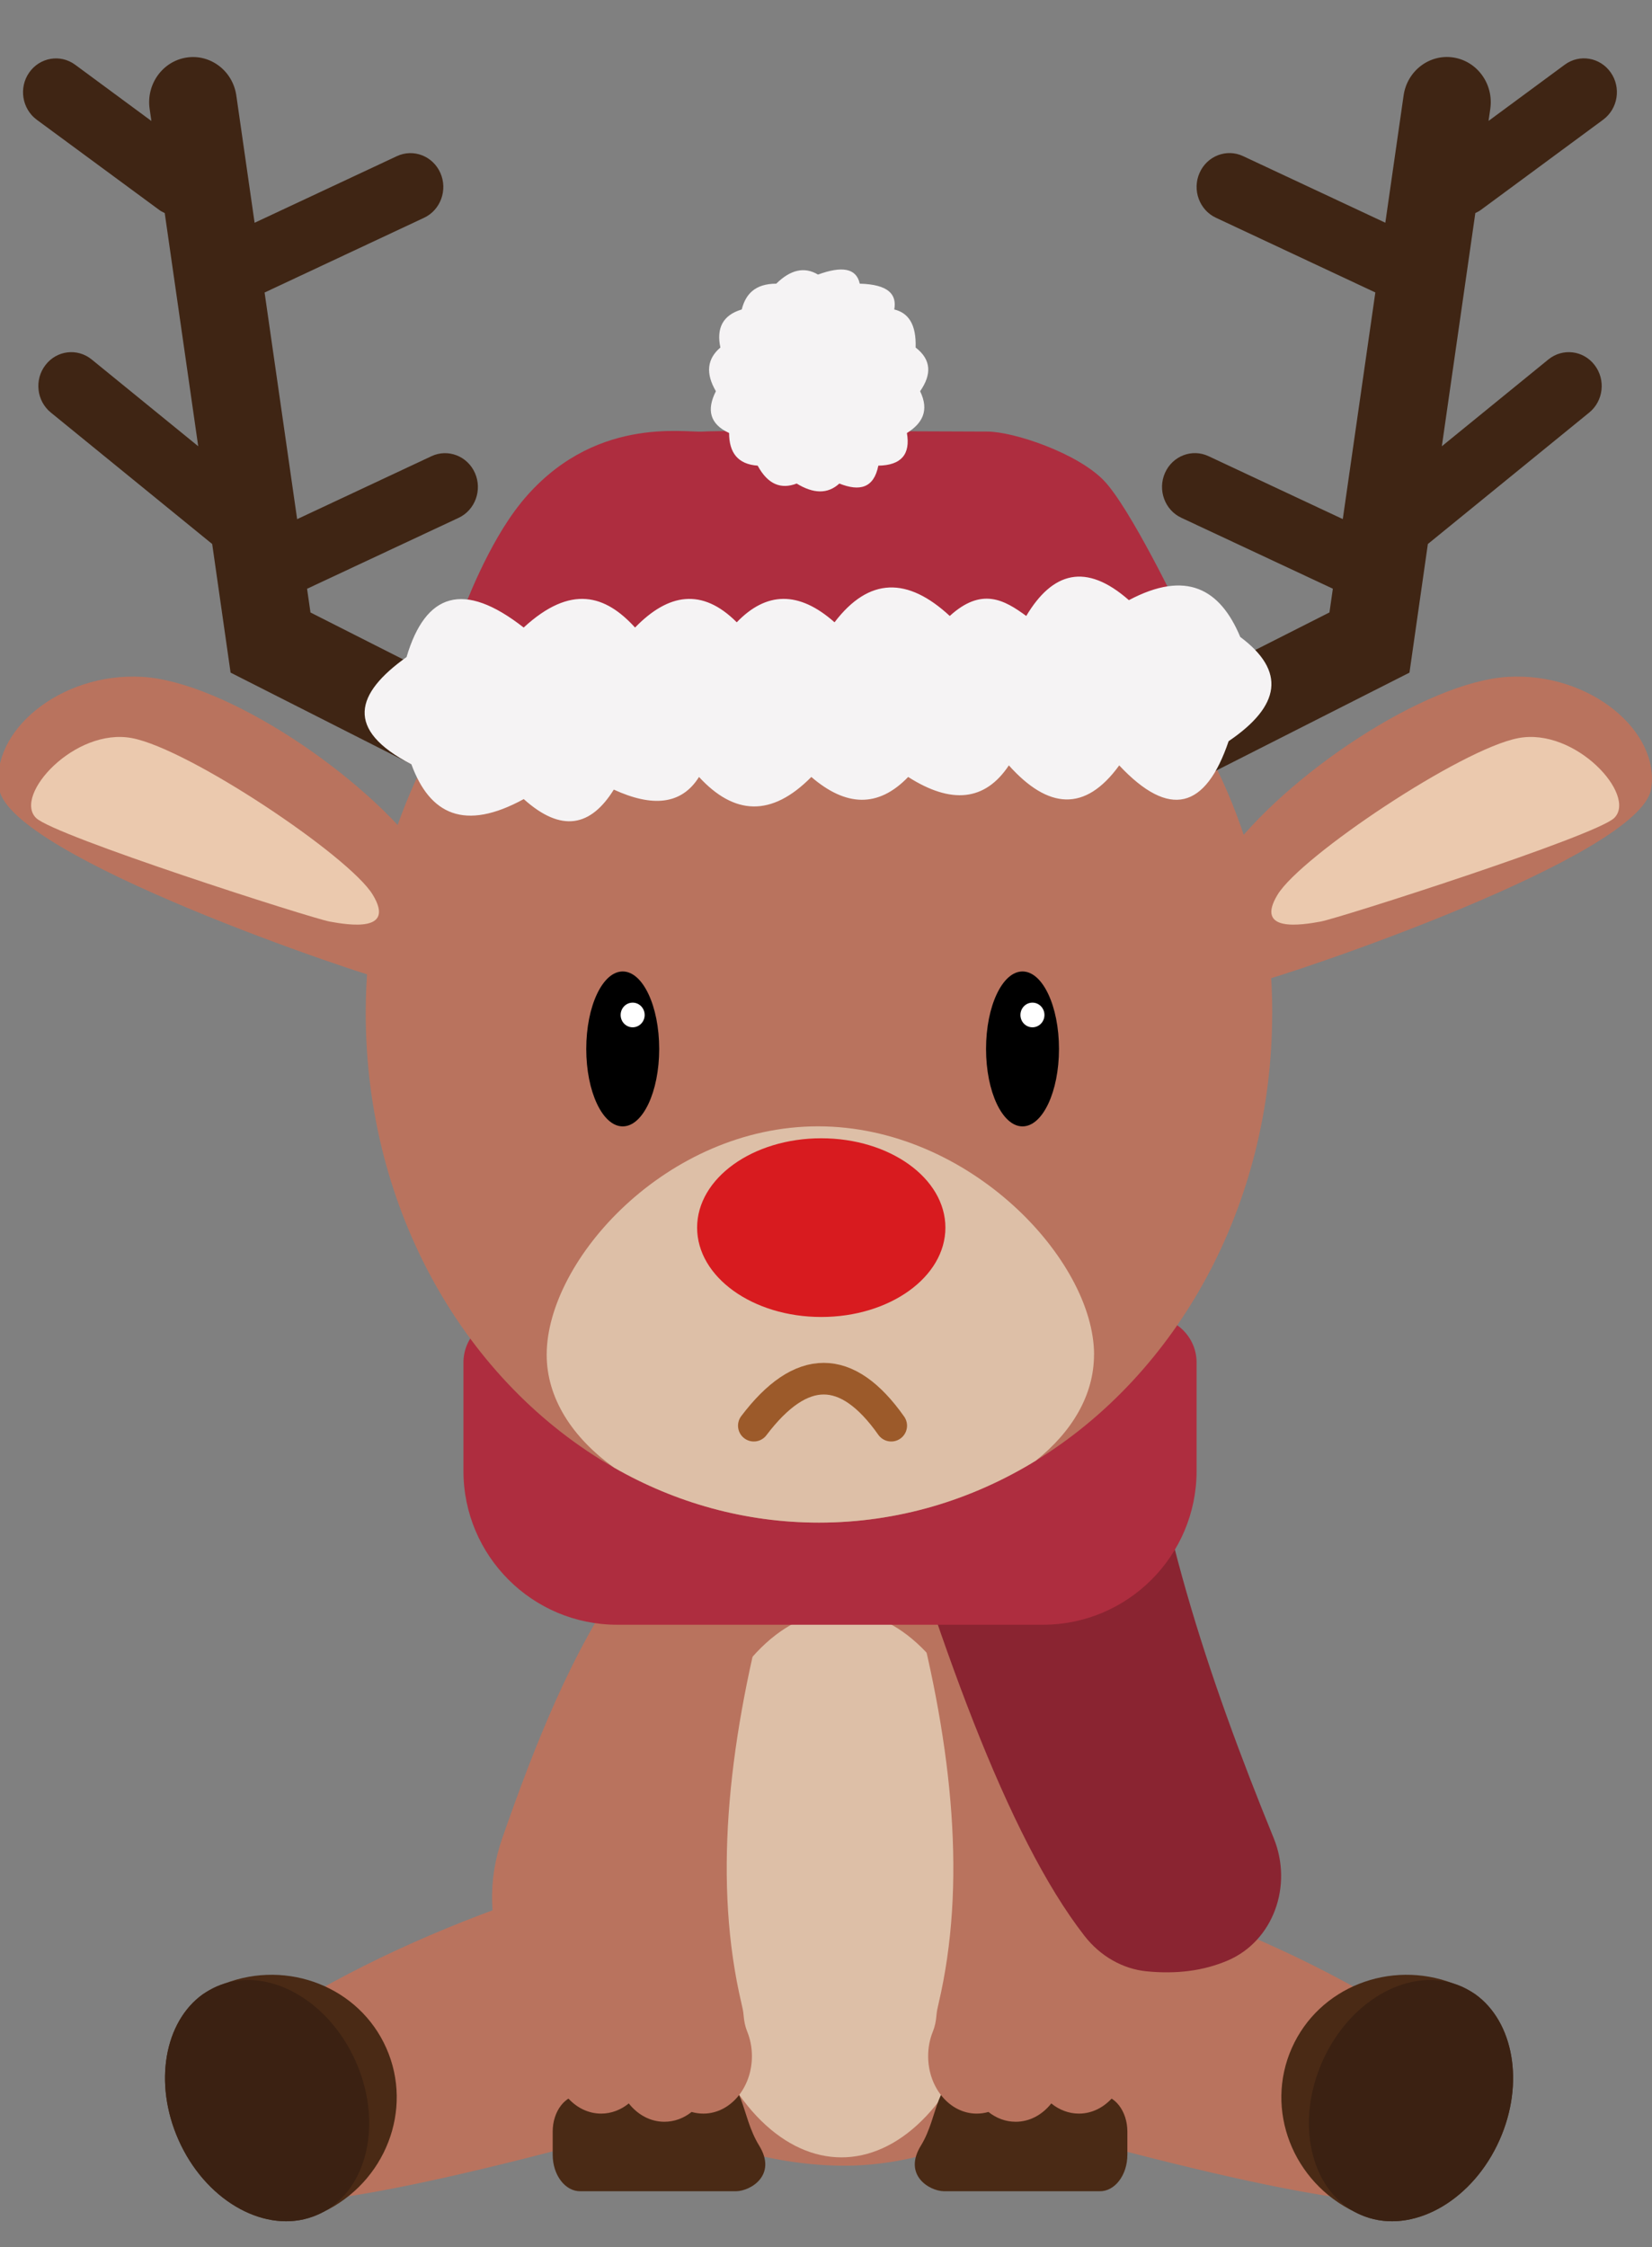 <?xml version="1.0" encoding="UTF-8"?>
<svg id="Calque_3" data-name="Calque 3" xmlns="http://www.w3.org/2000/svg" viewBox="0 0 261.36 355.39">
  <rect x="0" y="0" width="261.36" height="355.39" fill="#808080" stroke="none"/>
  <defs>
    <style>
      .cls-1 {
        fill: #fff;
      }

      .cls-2 {
        fill: #8a2431;
      }

      .cls-3 {
        fill: #f5f3f4;
      }

      .cls-4 {
        fill: #ddbfa7;
      }

      .cls-5 {
        fill: #4a2a15;
      }

      .cls-6 {
        fill: #3f2514;
      }

      .cls-7 {
        fill: #3b2112;
      }

      .cls-8 {
        fill: #b9735e;
      }

      .cls-9 {
        fill: #d81b1f;
      }

      .cls-10 {
        fill: none;
        stroke: #9c5a2a;
        stroke-linecap: round;
        stroke-miterlimit: 10;
        stroke-width: 5px;
      }

      .cls-11 {
        fill: #ebc9ae;
      }

      .cls-12 {
        fill: #ae2d3f;
      }
    </style>
  </defs>
  <g>
    <path class="cls-8" d="M217.73,316.22c-12.97-7.61-27.17-13.5-42.19-18.25l-12.38,34.17,6.32,5.84c17.58,4.68,34.09,8.71,46.23,10.07l2.02-31.83Z"/>
    <path class="cls-5" d="M214.4,349.83c.18,.1,.36,.17,.55,.26,.5,.22,1.01,.42,1.51,.6,.06,.04,.14,.06,.2,.07,7.48,2.24,16.44-3,20.59-12.36,3.99-8.99,2.2-18.7-3.86-23.03-.78-.49-1.6-.91-2.45-1.29-.34-.15-.67-.29-1.01-.41-10-3.83-21.28,.59-25.55,10.2-4.35,9.77,.15,21.26,10.01,25.96Z"/>
    <path class="cls-7" d="M214.4,349.83c.26,.15,.53,.29,.82,.41,.4,.18,.82,.34,1.24,.45,.06,.04,.14,.06,.2,.07,7.48,2.24,16.44-3,20.59-12.36,3.99-8.99,2.2-18.7-3.86-23.03-.66-.47-1.38-.88-2.14-1.22-.43-.19-.87-.35-1.32-.48-7.51-2.33-16.54,2.92-20.72,12.33-4.26,9.6-1.93,20.03,5.19,23.84Z"/>
  </g>
  <g>
    <path class="cls-8" d="M47.76,316.22c12.97-7.61,27.17-13.5,42.19-18.25l12.38,34.17-6.32,5.84c-17.58,4.68-34.09,8.71-46.23,10.07l-2.02-31.83Z"/>
    <path class="cls-5" d="M51.09,349.83c-.18,.1-.36,.17-.55,.26-.5,.22-1.01,.42-1.51,.6-.06,.04-.14,.06-.2,.07-7.48,2.24-16.44-3-20.59-12.36-3.99-8.99-2.2-18.7,3.86-23.03,.78-.49,1.6-.91,2.45-1.29,.34-.15,.67-.29,1.01-.41,10-3.83,21.28,.59,25.55,10.2,4.35,9.77-.15,21.26-10.01,25.96Z"/>
    <path class="cls-7" d="M51.09,349.83c-.26,.15-.53,.29-.82,.41-.4,.18-.82,.34-1.24,.45-.06,.04-.14,.06-.2,.07-7.48,2.24-16.44-3-20.59-12.36-3.99-8.99-2.2-18.7,3.86-23.03,.66-.47,1.38-.88,2.14-1.22,.43-.19,.87-.35,1.32-.48,7.51-2.33,16.54,2.92,20.72,12.33,4.26,9.6,1.93,20.03-5.19,23.84Z"/>
  </g>
  <path class="cls-8" d="M79.46,290.7c10.19-29.21,24.01-61.13,53.64-61.13s42.43,35.95,53.64,61.13c9.44,21.21-23.46,51.79-53.09,51.79s-63.66-24.63-54.19-51.79Z"/>
  <ellipse class="cls-4" cx="133.12" cy="297.97" rx="25.39" ry="43.2"/>
  <g id="pâteAvant">
    <path class="cls-5" d="M173.96,346.53h-24.63c-2.34-.05-6.5-2.59-3.63-7.23s2.34-11.31,6.89-9.6c4.21,1.58,21.32,1.63,21.32,1.63,2.44-.08,4.45,2.53,4.45,5.77v3.65c0,3.23-1.99,5.83-4.41,5.78Z"/>
    <path class="cls-8" d="M178.37,325.16c0,5.02-3.44,9.09-7.68,9.09-1.62,0-3.13-.6-4.37-1.61-1.4,1.78-3.4,2.9-5.63,2.9-1.59,0-3.08-.57-4.31-1.55-.6,.17-1.22,.26-1.86,.26-4.24,0-7.68-4.07-7.68-9.09,0-1.4,.27-2.72,.75-3.9,.32-.78,.49-1.64,.56-2.51,.05-.65,.19-1.28,.34-1.91,4.41-18.76,2.27-40.26-3.84-63.4l23.73-1.52,8.49,67.01c.08,.59,.23,1.17,.48,1.69,.66,1.34,1.03,2.89,1.03,4.54Z"/>
  </g>
  <g id="pâteAvant-2" data-name="pâteAvant">
    <path class="cls-5" d="M91.84,346.53h24.63c2.34-.05,6.5-2.59,3.63-7.23-3.01-4.86-2.34-11.31-6.89-9.6-4.21,1.58-21.32,1.63-21.32,1.63-2.44-.08-4.45,2.53-4.45,5.77v3.65c0,3.23,1.99,5.83,4.41,5.78Z"/>
    <path class="cls-8" d="M87.43,325.16c0,5.02,3.44,9.09,7.68,9.09,1.62,0,3.13-.6,4.37-1.61,1.4,1.78,3.4,2.9,5.63,2.9,1.59,0,3.08-.57,4.31-1.55,.6,.17,1.22,.26,1.86,.26,4.24,0,7.68-4.07,7.68-9.09,0-1.4-.27-2.72-.75-3.9-.32-.78-.49-1.64-.56-2.51-.05-.65-.19-1.28-.34-1.91-4.41-18.76-2.27-40.26,3.84-63.4l-23.73-1.52-8.49,67.01c-.08,.59-.23,1.17-.48,1.69-.66,1.34-1.03,2.89-1.03,4.54Z"/>
  </g>
  <g id="_écharpe" data-name="écharpe">
    <path class="cls-2" d="M137.75,223.18l42.17-12.08c2.41,27.91,11.16,54.03,21.58,79.56,3.11,7.61-.11,16.3-7.22,19.36-3.87,1.67-8.18,2.19-12.86,1.73-3.82-.37-7.38-2.43-9.84-5.6-12.26-15.75-23.26-46.75-33.83-82.97Z"/>
    <path class="cls-12" d="M97.64,208.27h67.35c13.42,0,24.32,10.9,24.32,24.32v17.15c0,3.97-3.23,7.2-7.2,7.2H80.52c-3.97,0-7.2-3.23-7.2-7.2v-17.15c0-13.42,10.9-24.32,24.32-24.32Z" transform="translate(262.63 465.21) rotate(-180)"/>
  </g>
  <g id="têteFace">
    <path class="cls-8" d="M201.27,160.23c0,30.52-15.11,57.09-37.39,70.76-.01,.01-.02,.01-.03,.02-10.19,6.24-21.86,9.78-34.28,9.78-11.67,0-22.69-3.13-32.41-8.69-23.32-13.29-39.3-40.48-39.3-71.88,0-44.5,32.11-80.55,71.71-80.55s71.71,36.06,71.71,80.55Z"/>
    <g id="zeux">
      <g>
        <ellipse cx="98.52" cy="165.88" rx="5.77" ry="12.25"/>
        <ellipse class="cls-1" cx="100.09" cy="160.51" rx="1.9" ry="1.95"/>
      </g>
      <g>
        <ellipse cx="161.77" cy="165.88" rx="5.77" ry="12.25"/>
        <ellipse class="cls-1" cx="163.34" cy="160.51" rx="1.9" ry="1.95"/>
      </g>
    </g>
    <g id="bois">
      <path class="cls-6" d="M76.64,118.75c-1.21,2.53-3.68,4-6.23,4-1.03,0-2.08-.24-3.06-.74l-30.87-15.64-2.91-20.34-25.53-20.79c-2.25-1.83-2.64-5.2-.84-7.52,1.78-2.32,5.05-2.71,7.31-.87l16.85,13.72-5.3-36.88c-.32-.14-.65-.32-.95-.55L5.82,18.94c-2.34-1.73-2.88-5.07-1.2-7.47,1.68-2.4,4.93-2.95,7.26-1.24l12.07,8.9-.28-1.93c-.55-3.89,2.06-7.52,5.85-8.1,3.78-.58,7.32,2.12,7.87,6.02l2.89,20.11,22.5-10.53c2.61-1.23,5.7-.04,6.89,2.65,1.19,2.69,.03,5.87-2.58,7.09l-25.23,11.82,5.15,35.84,21.24-9.95c2.61-1.23,5.7-.04,6.89,2.65,1.19,2.69,.03,5.87-2.58,7.09l-23.98,11.22,.54,3.75,24.34,12.32c3.43,1.75,4.86,6.02,3.17,9.56Z"/>
      <path class="cls-6" d="M182.83,118.75c1.21,2.53,3.68,4,6.23,4,1.03,0,2.08-.24,3.06-.74l30.87-15.64,2.91-20.34,25.53-20.79c2.25-1.83,2.64-5.2,.84-7.52-1.78-2.32-5.05-2.71-7.31-.87l-16.85,13.72,5.3-36.88c.32-.14,.65-.32,.95-.55l19.27-14.21c2.34-1.73,2.88-5.07,1.2-7.47-1.68-2.4-4.93-2.95-7.26-1.24l-12.07,8.9,.28-1.93c.55-3.89-2.06-7.52-5.85-8.1-3.78-.58-7.32,2.12-7.87,6.02l-2.89,20.11-22.5-10.53c-2.61-1.23-5.7-.04-6.89,2.65-1.19,2.69-.03,5.87,2.58,7.09l25.23,11.82-5.15,35.84-21.24-9.95c-2.61-1.23-5.7-.04-6.89,2.65-1.19,2.69-.03,5.87,2.58,7.09l23.98,11.22-.54,3.75-24.34,12.32c-3.43,1.75-4.86,6.02-3.17,9.56Z"/>
    </g>
    <g id="bonnet">
      <path class="cls-12" d="M82.41,79.52c11.29-13.88,25.92-11.05,28.8-11.27,2.88-.23,40.76,0,44.97,0s14.18,3.38,18.39,7.67c4.21,4.28,12.18,20.97,12.18,20.97l-25.03,10.37s-68.45,.45-70.22,0-16.61-5.64-16.61-5.64l-1.55-5.19s3.77-10.37,9.08-16.91Z"/>
      <path class="cls-3" d="M82.85,99.24c7.49-6.89,12.95-5.13,17.62,0,5.26-5.41,10.61-6.32,16.09-.83,4.66-4.84,9.79-5.03,15.47,0,5.48-7.19,11.59-7.15,18.23-1,5.04-4.6,8.63-2.55,12.1,0,4.16-6.97,9.44-8.48,16.24-2.5,9.06-4.8,14.43-1.81,17.62,5.82,7.25,5.4,6.39,10.9-1.84,16.48-3.64,10.74-9.34,12.32-17.31,3.83-5.39,7.43-11.24,6.93-17.46,0-3.77,5.67-9.12,6.17-15.93,1.83-4.76,4.94-9.88,4.68-15.32,0-6.35,6.43-12.24,6-17.77,0-2.78,4.44-7.42,4.78-13.48,2-3.63,5.83-8.26,6.88-14.25,1.5-9.36,5.12-14.86,2.44-17.77-5.49-10.59-5.5-8.88-11.19-.77-16.97,3-10.15,9.02-12.12,18.54-4.66Z"/>
      <path class="cls-3" d="M129.41,43.42c-2.16-1.29-4.36-.76-6.6,1.44-3.37,.01-4.85,1.67-5.46,4.08-3.03,.9-4.02,2.98-3.38,6.02-2.11,1.79-2.36,4.09-.71,6.91-1.49,2.93-.98,5.19,2.09,6.61,0,3.1,1.38,4.94,4.52,5.16,1.64,3.03,3.74,3.76,6.17,2.83,2.65,1.62,4.91,1.69,6.75,0,3.19,1.27,5.46,.75,6.17-2.83,3.66-.06,5.1-1.82,4.52-5.16,2.42-1.51,3.58-3.53,2.09-6.61,1.83-2.63,1.81-4.97-.71-6.91,.12-3.63-1.12-5.48-3.38-6.02,.43-2.38-.91-3.96-5.46-4.08-.54-2.5-2.88-2.8-6.6-1.44Z"/>
    </g>
    <path class="cls-4" d="M173.08,214.25c0,6.32-3.43,12.13-9.2,16.74-.01,.01-.02,.01-.03,.02-10.19,6.24-21.86,9.78-34.28,9.78-11.67,0-22.69-3.13-32.41-8.69-6.65-4.77-10.67-11.02-10.67-17.86,0-14.99,19.01-36.12,42.93-36.12s43.67,21.12,43.67,36.12Z"/>
    <ellipse class="cls-9" cx="129.93" cy="194.14" rx="19.64" ry="14.13"/>
    <path class="cls-10" d="M119.26,225.46c7.5-9.91,14.75-9.91,21.74,0"/>
    <g id="oreilleL">
      <path class="cls-8" d="M-.13,124.78c-1.49-9.08,9.64-18.49,22.64-17.74,13,.75,35.2,15.48,44.69,28.56s2.29,21.5-4.09,19.99c-6.38-1.5-61.49-20.14-63.24-30.82Z"/>
      <path class="cls-11" d="M5.71,129.36c-3.66-3.58,6.13-14.36,15.19-12.63,9.06,1.73,34.32,18.64,38.05,24.73s-3.87,4.81-6.79,4.28c-2.92-.53-43.52-13.53-46.45-16.38Z"/>
    </g>
    <g id="oreilleR">
      <path class="cls-8" d="M261.22,124.78c1.49-9.08-9.64-18.49-22.64-17.74-13,.75-35.2,15.48-44.69,28.56-9.49,13.08-2.29,21.5,4.09,19.99s61.49-20.14,63.24-30.82Z"/>
      <path class="cls-11" d="M255.38,129.36c3.66-3.58-6.13-14.36-15.19-12.63-9.06,1.73-34.32,18.64-38.05,24.73-3.72,6.09,3.87,4.81,6.79,4.28s43.52-13.53,46.45-16.38Z"/>
    </g>
  </g>
</svg>